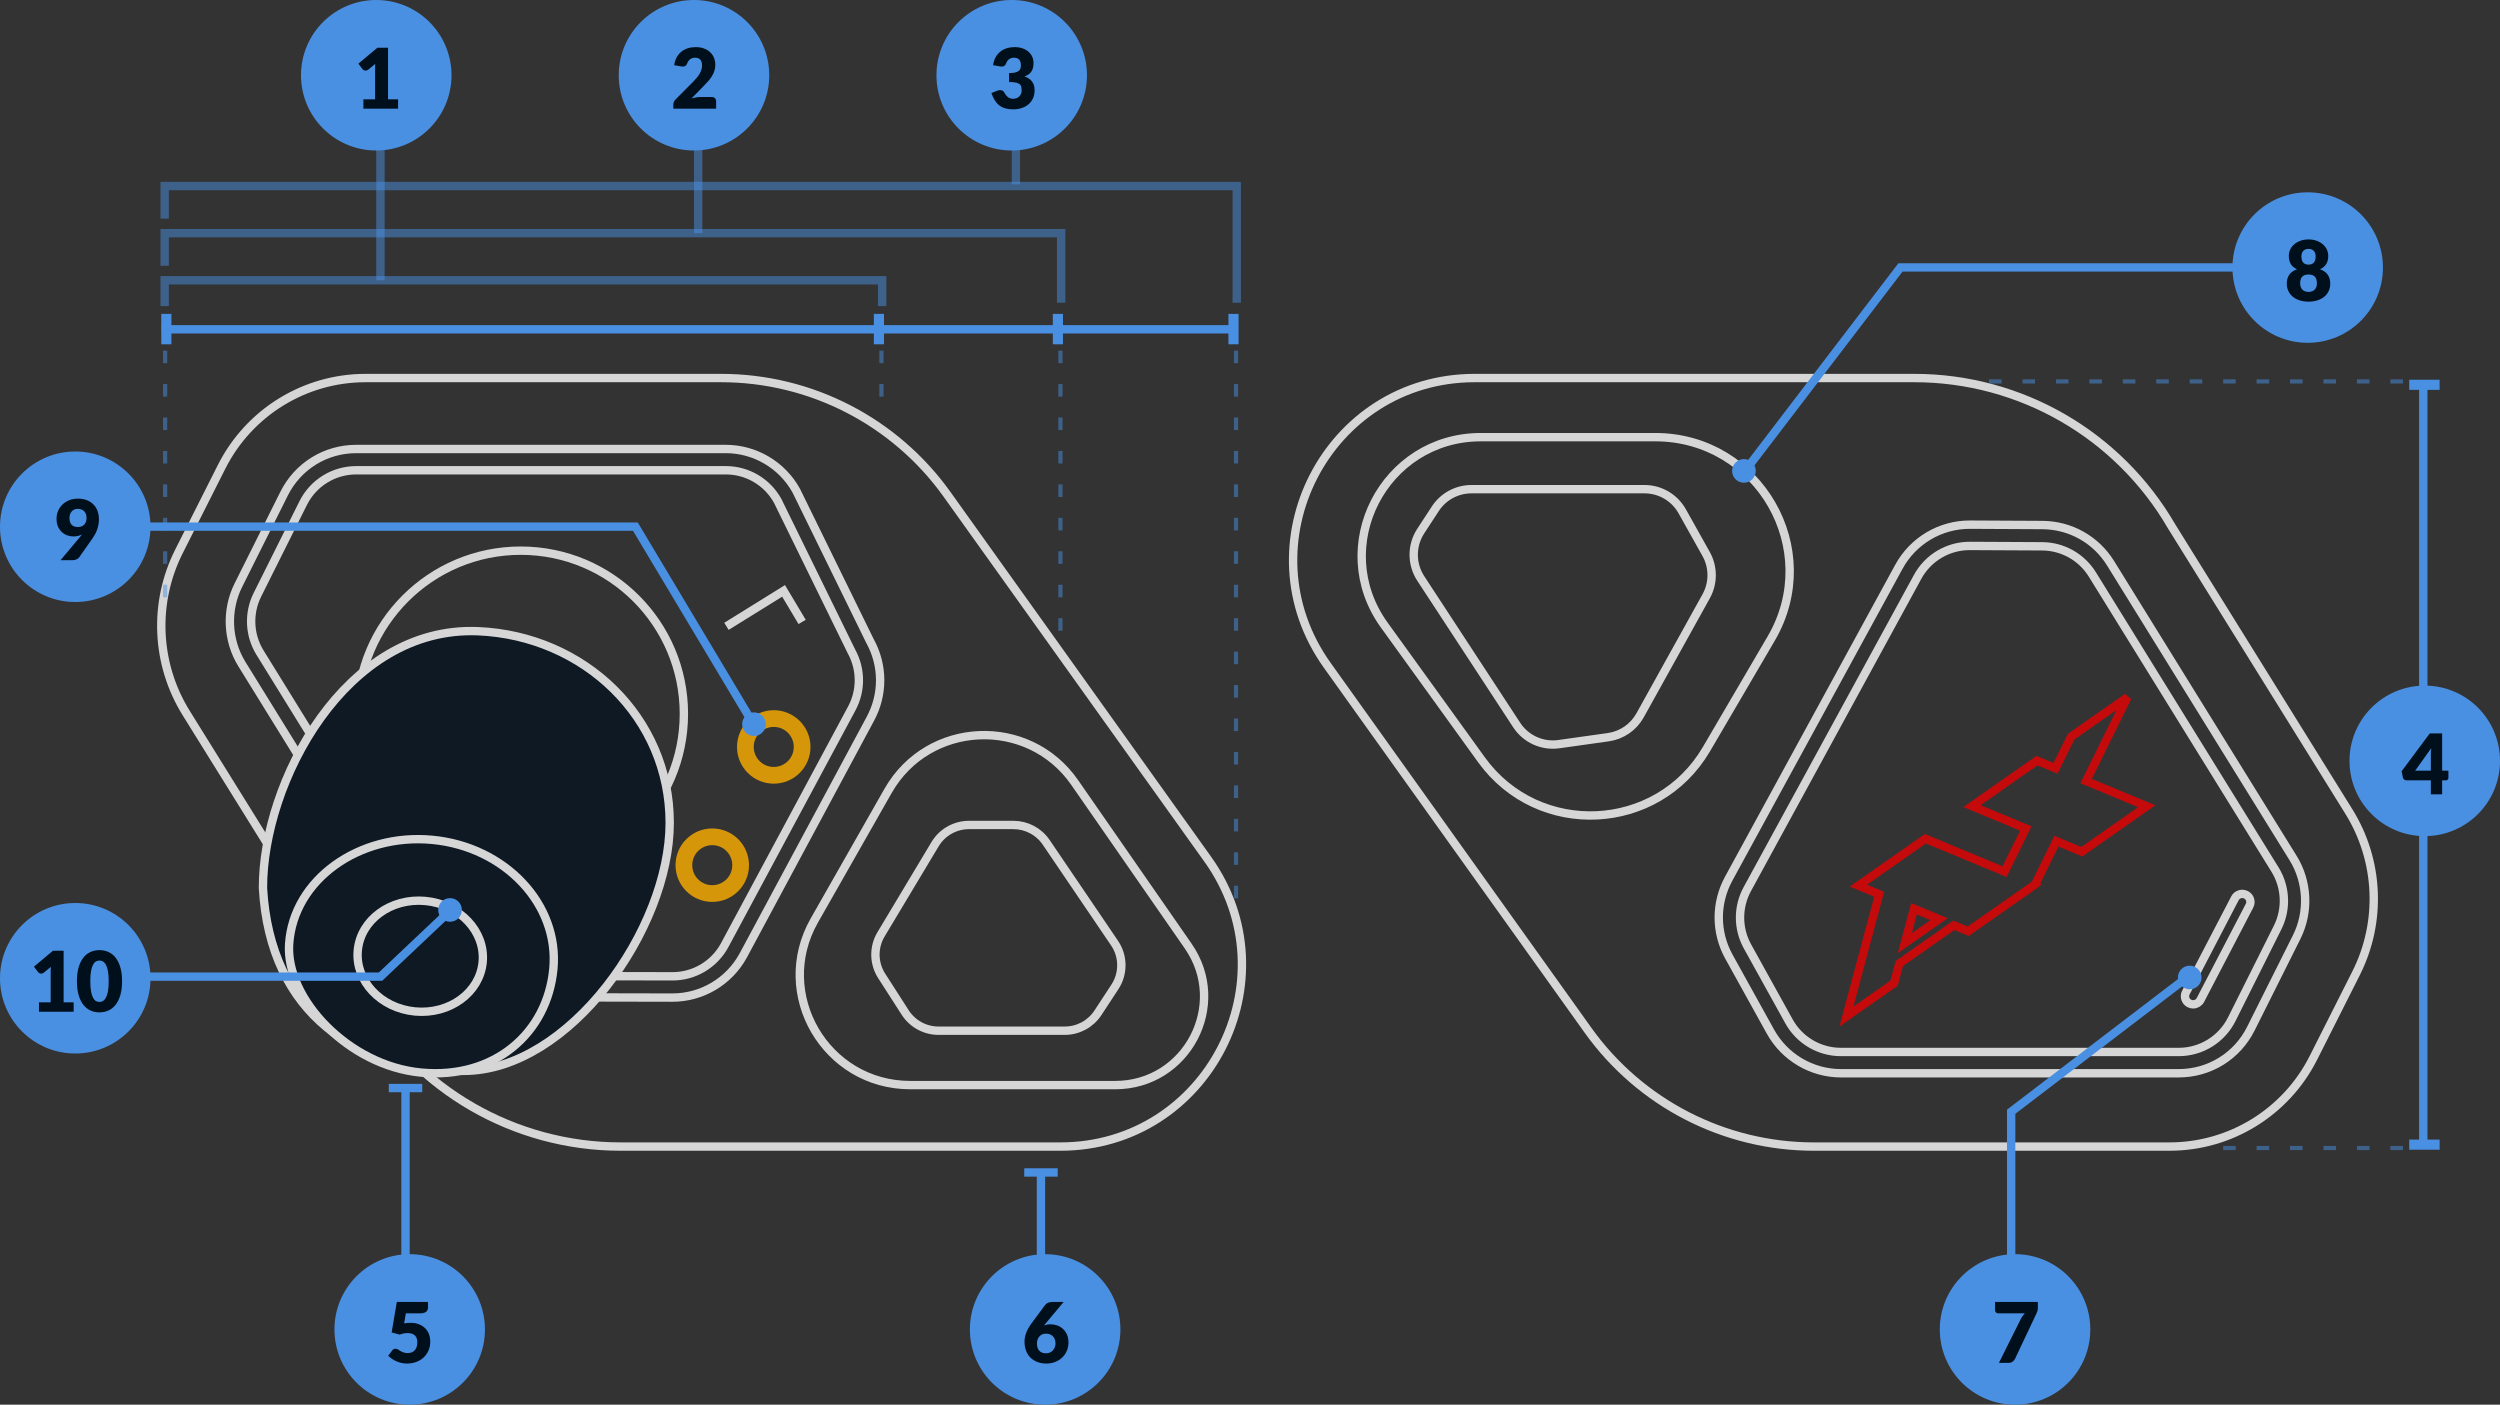 <?xml version="1.0" encoding="UTF-8"?>
<svg width="299px" height="168px" viewBox="0 0 299 168" version="1.1" xmlns="http://www.w3.org/2000/svg" xmlns:xlink="http://www.w3.org/1999/xlink">
    <rect x="0" y="0" width="299" height="168" fill="#333333" stroke="none"/>
    <!-- Generator: Sketch 46.1 (44463) - http://www.bohemiancoding.com/sketch -->
    <title>spec_mobile</title>
    <desc>Created with Sketch.</desc>
    <defs></defs>
    <g id="Page-1" stroke="none" stroke-width="1" fill="none" fill-rule="evenodd">
        <g id="Artboard" transform="translate(-11, -324)">
            <g id="spec_mobile" transform="translate(11, 324)">
                <g id="earbuds_outline" opacity="0.8" transform="translate(19.29, 45.214)">
                    <g id="right" transform="translate(135.365, 0)">
                        <path d="M104.817,91.916 L62.294,91.916 C51.571,91.916 41.508,86.734 35.267,77.999 L4.089,34.363 C-6.181,19.989 4.076,0 21.72,0 L74.302,0 C86.982,0 98.705,6.761 105.073,17.747 L126.27,51.848 C129.908,57.703 130.235,65.035 127.13,71.191 L122.026,81.31 C118.746,87.815 112.091,91.916 104.817,91.916 Z" id="Stroke-1" stroke="#FFFFFF"></path>
                        <path d="M65.541,83.149 C62.03,83.149 58.791,81.24 57.089,78.165 L52.127,69.211 C50.511,66.293 50.5,62.802 52.099,59.871 L72.451,22.573 C74.147,19.465 77.396,17.535 80.932,17.535 L89.611,17.58 C92.96,17.599 96.012,19.312 97.775,22.16 L119.603,57.415 C121.361,60.249 121.524,63.866 120.032,66.851 L114.555,77.802 C112.907,81.099 109.595,83.149 105.913,83.149 L65.541,83.149 Z" id="Stroke-3" stroke="#FFFFFF"></path>
                        <path d="M117.435,58.783 L95.587,23.488 C94.299,21.409 92.035,20.138 89.593,20.125 L80.957,20.08 C78.35,20.066 75.944,21.486 74.693,23.78 L54.322,61.121 C53.155,63.26 53.163,65.848 54.344,67.98 L59.31,76.943 C60.56,79.202 62.936,80.603 65.515,80.603 L105.922,80.603 C108.609,80.603 111.065,79.085 112.267,76.677 L117.749,65.714 C118.853,63.505 118.735,60.882 117.435,58.783 Z" id="Stroke-5" stroke="#FFFFFF"></path>
                        <path d="M15.271,23.974 L26.739,41.496 C27.835,43.174 29.8,44.065 31.781,43.786 L37.699,42.953 C39.305,42.727 40.71,41.76 41.499,40.341 L49.407,26.094 C50.279,24.523 50.276,22.61 49.398,21.043 L46.54,15.94 C45.625,14.304 43.902,13.292 42.032,13.292 L21.332,13.292 C19.587,13.292 17.959,14.174 17.005,15.638 L15.267,18.299 C14.141,20.023 14.143,22.251 15.271,23.974 Z" id="Stroke-7" stroke="#FFFFFF"></path>
                        <path d="M10.908,29.553 L22.534,45.661 C29.323,55.069 43.575,54.391 49.437,44.381 L57.175,31.167 C63.429,20.489 55.706,7.07 43.307,7.07 L22.456,7.07 C10.859,7.07 4.132,20.166 10.908,29.553 Z" id="Stroke-9" stroke="#FFFFFF"></path>
                        <path d="M113.52,61.695 L113.52,61.695 C113.675,61.695 113.826,61.731 113.966,61.802 C114.2,61.921 114.371,62.122 114.451,62.368 C114.529,62.616 114.508,62.878 114.388,63.108 L108.516,74.381 C108.346,74.705 108.012,74.907 107.644,74.907 C107.488,74.907 107.338,74.869 107.197,74.799 C106.965,74.68 106.793,74.479 106.713,74.232 C106.635,73.985 106.656,73.723 106.776,73.493 L112.648,62.219 C112.818,61.895 113.152,61.695 113.52,61.695" id="Fill-11" stroke="#FFFFFF"></path>
                        <path d="M73.158,67.591 L74.26,63.472 L77.26,64.719 L73.158,67.591 Z M99.785,38.18 L93.052,42.895 L91.185,46.679 L88.965,45.757 L81.195,51.198 L87.635,53.874 L85.089,59.034 L75.62,55.1 L74.633,55.792 L71.006,58.331 L67.61,60.709 L70.094,61.74 L66.179,76.361 L71.879,72.371 L72.508,70.016 L79.027,65.452 L80.742,66.165 L82.009,65.278 L88.744,60.563 L88.751,60.557 L88.748,60.554 L91.293,55.392 L94.327,56.653 L102.097,51.212 L94.842,48.199 L99.785,38.18 Z" id="Stroke-13" stroke="#E90000"></path>
                    </g>
                    <g id="left">
                        <path d="M24.432,0 L66.954,0 C77.677,0 87.74,5.182 93.981,13.917 L125.159,57.553 C135.429,71.927 125.172,91.916 107.528,91.916 L54.946,91.916 C42.266,91.916 30.543,85.155 24.175,74.169 L2.979,40.068 C-0.661,34.213 -0.986,26.881 2.118,20.725 L7.221,10.605 C10.503,4.101 17.157,0 24.432,0 Z" id="Stroke-15" stroke="#FFFFFF"></path>
                        <path d="M67.502,8.485 C71.009,8.485 74.243,10.393 75.944,13.469 L84.758,31.448 C86.372,34.367 86.384,37.857 84.787,40.789 L69.602,69.06 C67.908,72.168 64.662,74.098 61.131,74.098 L39.601,74.053 C36.256,74.034 33.208,72.321 31.446,69.473 L9.643,34.218 C7.888,31.384 7.724,27.767 9.215,24.782 L14.686,13.831 C16.332,10.534 19.64,8.485 23.318,8.485 L67.502,8.485 Z" id="Stroke-17" stroke="#FFFFFF"></path>
                        <path d="M11.812,32.85 L33.632,68.145 C34.916,70.224 37.177,71.495 39.616,71.508 L61.111,71.553 C63.715,71.567 66.117,70.147 67.367,67.853 L82.563,39.549 C83.728,37.41 83.72,34.822 82.542,32.69 L73.721,14.69 C72.472,12.431 70.099,11.03 67.524,11.03 L23.309,11.03 C20.626,11.03 18.173,12.548 16.972,14.956 L11.497,25.919 C10.395,28.128 10.514,30.751 11.812,32.85 Z" id="Stroke-19" stroke="#FFFFFF"></path>
                        <path d="M114.011,67.584 L105.833,55.528 C104.952,54.229 103.484,53.453 101.915,53.453 L96.605,53.453 C94.942,53.453 93.4,54.326 92.545,55.75 L86.083,66.529 C85.16,68.068 85.19,69.995 86.159,71.504 L88.972,75.884 C89.843,77.237 91.343,78.058 92.956,78.058 L108.059,78.058 C109.657,78.058 111.145,77.254 112.02,75.92 L114.052,72.819 C115.097,71.224 115.08,69.16 114.011,67.584 Z" id="Stroke-21" stroke="#FFFFFF"></path>
                        <path d="M122.816,67.934 L109.245,48.378 C103.709,40.399 91.725,40.934 86.923,49.374 L78.103,64.877 C73.105,73.661 79.458,84.563 89.578,84.563 L114.094,84.563 C122.655,84.563 127.691,74.96 122.816,67.934 Z" id="Stroke-23" stroke="#FFFFFF"></path>
                        <path d="M62.503,40.16 C62.503,50.938 53.765,59.675 42.989,59.675 C32.211,59.675 23.474,50.938 23.474,40.16 C23.474,29.382 32.211,20.646 42.989,20.646 C53.765,20.646 62.503,29.382 62.503,40.16 Z" id="Stroke-25" stroke="#FFFFFF"></path>
                        <path d="M60.806,53.203 C60.806,65.862 48.804,82.866 36.154,82.866 C23.503,82.866 13.019,76.144 12.161,60.999 C12.13,48.351 22.016,29.597 37.901,30.28 C50.539,30.821 60.806,40.542 60.806,53.203" id="Fill-27" fill="#051321"></path>
                        <path d="M60.806,53.203 C60.806,65.862 48.804,82.866 36.154,82.866 C23.503,82.866 13.019,76.144 12.161,60.999 C12.13,48.351 22.016,29.597 37.901,30.28 C50.539,30.821 60.806,40.542 60.806,53.203 Z" id="Stroke-29" stroke="#FFFFFF"></path>
                        <path d="M46.893,70.659 C46.173,78.362 39.818,83.887 31.092,83.068 C22.365,82.25 14.858,74.216 15.29,67.697 C15.802,59.977 23.668,54.412 32.395,55.229 C41.122,56.048 47.614,62.955 46.893,70.659" id="Fill-31" fill="#051321"></path>
                        <path d="M46.893,70.659 C46.173,78.362 39.818,83.887 31.092,83.068 C22.365,82.25 14.858,74.216 15.29,67.697 C15.802,59.977 23.668,54.412 32.395,55.229 C41.122,56.048 47.614,62.955 46.893,70.659 Z" id="Stroke-33" stroke="#FFFFFF"></path>
                        <path d="M38.438,69.851 C38.098,73.501 34.477,76.144 30.353,75.758 C26.228,75.37 23.16,72.096 23.5,68.448 C23.84,64.798 27.46,62.153 31.585,62.541 C35.71,62.929 38.778,66.201 38.438,69.851 Z" id="Stroke-35" stroke="#FFFFFF"></path>
                        <path d="M76.644,44.119 C76.644,45.994 75.125,47.513 73.25,47.513 C71.375,47.513 69.856,45.994 69.856,44.119 C69.856,42.246 71.375,40.726 73.25,40.726 C75.125,40.726 76.644,42.246 76.644,44.119 Z" id="Stroke-37" stroke="#FFAF00" stroke-width="2"></path>
                        <path d="M69.29,58.261 C69.29,60.135 67.771,61.654 65.897,61.654 C64.023,61.654 62.503,60.135 62.503,58.261 C62.503,56.386 64.023,54.867 65.897,54.867 C67.771,54.867 69.29,56.386 69.29,58.261 Z" id="Stroke-39" stroke="#FFAF00" stroke-width="2"></path>
                        <polyline id="Stroke-41" stroke="#FFFFFF" points="76.644 29.168 74.425 25.454 67.594 29.696"></polyline>
                    </g>
                </g>
                <g id="Group-37" transform="translate(14, 31.886)">
                    <circle id="Oval-4" fill="#4A90E2" cx="39.823" cy="76.943" r="1.414"></circle>
                    <polyline id="Path-3" stroke="#4A90E2" points="40.051 76.842 31.504 84.92 0 84.92"></polyline>
                    <circle id="Oval-4" fill="#4A90E2" cx="76.174" cy="54.728" r="1.414"></circle>
                    <polyline id="Path-3" stroke="#4A90E2" points="76.103 54.694 61.993 31.1 0 31.1"></polyline>
                    <circle id="Oval-4" fill="#4A90E2" cx="247.89" cy="85.021" r="1.414"></circle>
                    <polyline id="Path-3" stroke="#4A90E2" points="226.535 121.36 226.535 101.076 247.688 84.92"></polyline>
                    <circle id="Oval-4" fill="#4A90E2" cx="194.575" cy="24.436" r="1.414"></circle>
                    <polyline id="Path-3" stroke="#4A90E2" points="255.622 0.101 213.293 0.101 194.777 24.335"></polyline>
                    <path d="M110.5,121.36 L110.5,108.312" id="Path-4" stroke="#4A90E2"></path>
                    <rect id="Rectangle-14" fill="#4A90E2" x="108.5" y="107.841" width="4" height="1"></rect>
                    <path d="M34.5,121.36 L34.5,98.215" id="Path-4" stroke="#4A90E2"></path>
                    <rect id="Rectangle-14" fill="#4A90E2" x="32.5" y="97.744" width="4" height="1"></rect>
                    <path d="M5.346,7.5 L133.752,7.5" id="Path-5" stroke="#4A90E2"></path>
                    <rect id="Rectangle-15" fill="#4A90E2" x="5.29" y="5.655" width="1.212" height="3.635"></rect>
                    <rect id="Rectangle-15" fill="#4A90E2" x="132.922" y="5.655" width="1.212" height="3.635"></rect>
                    <rect id="Rectangle-15" fill="#4A90E2" x="90.513" y="5.655" width="1.212" height="3.635"></rect>
                    <rect id="Rectangle-15" fill="#4A90E2" x="111.919" y="5.655" width="1.212" height="3.635"></rect>
                    <path d="M230,59.5 L321.65,59.5" id="Path-5" stroke="#4A90E2" transform="translate(275.825, 59.5) rotate(90) translate(-275.825, -59.5) "></path>
                    <rect id="Rectangle-15" fill="#4A90E2" transform="translate(275.961, 14.136) rotate(90) translate(-275.961, -14.136) " x="275.355" y="12.319" width="1.212" height="3.635"></rect>
                    <rect id="Rectangle-15" fill="#4A90E2" transform="translate(275.961, 105.014) rotate(90) translate(-275.961, -105.014) " x="275.355" y="103.196" width="1.212" height="3.635"></rect>
                </g>
                <path d="M287.14,45.618 L237.05,45.618" id="Line-6" stroke="#4A90E2" stroke-width="0.5" opacity="0.5" stroke-linecap="square" stroke-dasharray="1,3"></path>
                <path d="M287.14,137.304 L264.111,137.304" id="Line-6" stroke="#4A90E2" stroke-width="0.5" opacity="0.5" stroke-linecap="square" stroke-dasharray="1,3"></path>
                <polyline id="Path-6" stroke="#4A90E2" opacity="0.5" points="19.694 36.611 19.694 33.521 105.505 33.521 105.505 36.611"></polyline>
                <polyline id="Path-6" stroke="#4A90E2" opacity="0.5" points="19.694 31.784 19.694 27.886 126.912 27.886 126.912 36.207"></polyline>
                <polyline id="Path-6" stroke="#4A90E2" opacity="0.5" points="19.694 26.149 19.694 22.251 147.914 22.251 147.914 36.207"></polyline>
                <path d="M19.75,42.185 L19.75,72.345" id="Line-5" stroke="#4A90E2" stroke-width="0.5" opacity="0.5" stroke-linecap="square" stroke-dasharray="1,3"></path>
                <path d="M105.421,42.185 L105.421,50.131" id="Line-5" stroke="#4A90E2" stroke-width="0.5" opacity="0.5" stroke-linecap="square" stroke-dasharray="1,3"></path>
                <path d="M126.828,42.185 L126.828,76.384" id="Line-5" stroke="#4A90E2" stroke-width="0.5" opacity="0.5" stroke-linecap="square" stroke-dasharray="1,3"></path>
                <path d="M147.831,42.185 L147.831,107.889" id="Line-5" stroke="#4A90E2" stroke-width="0.5" opacity="0.5" stroke-linecap="square" stroke-dasharray="1,3"></path>
                <path d="M121.5,22.049 L121.5,15.202" id="Line-4" stroke="#4A90E2" opacity="0.5"></path>
                <path d="M83.5,27.886 L83.5,15.202" id="Line-4" stroke="#4A90E2" opacity="0.5"></path>
                <path d="M45.5,33.521 L45.5,15.202" id="Line-4" stroke="#4A90E2" opacity="0.5"></path>
                <g id="Group" transform="translate(116, 150)">
                    <circle id="Oval-3" fill="#4A90E2" cx="9" cy="9" r="9"></circle>
                    <path d="M9.64,8.385 C9.903,8.385 10.163,8.428 10.42,8.515 C10.677,8.602 10.907,8.735 11.11,8.915 C11.313,9.095 11.477,9.322 11.602,9.598 C11.728,9.873 11.79,10.197 11.79,10.57 C11.79,10.91 11.727,11.232 11.6,11.537 C11.473,11.843 11.294,12.109 11.062,12.338 C10.831,12.566 10.552,12.747 10.225,12.88 C9.898,13.013 9.537,13.08 9.14,13.08 C8.733,13.08 8.368,13.016 8.045,12.887 C7.722,12.759 7.448,12.58 7.223,12.35 C6.997,12.12 6.826,11.845 6.707,11.525 C6.589,11.205 6.53,10.853 6.53,10.47 C6.53,10.107 6.6,9.745 6.74,9.385 C6.88,9.025 7.087,8.658 7.36,8.285 L9,6.07 C9.073,5.97 9.183,5.886 9.33,5.817 C9.477,5.749 9.643,5.715 9.83,5.715 L11.21,5.715 L9.05,8.295 C9.017,8.332 8.984,8.369 8.953,8.408 C8.921,8.446 8.89,8.483 8.86,8.52 C8.977,8.477 9.099,8.443 9.227,8.42 C9.356,8.397 9.493,8.385 9.64,8.385 Z M8.02,10.68 C8.02,10.86 8.042,11.022 8.085,11.165 C8.128,11.308 8.195,11.432 8.285,11.535 C8.375,11.638 8.488,11.717 8.625,11.773 C8.762,11.828 8.923,11.855 9.11,11.855 C9.27,11.855 9.419,11.825 9.557,11.765 C9.696,11.705 9.815,11.623 9.915,11.518 C10.015,11.412 10.094,11.289 10.152,11.148 C10.211,11.006 10.24,10.852 10.24,10.685 C10.24,10.498 10.213,10.332 10.158,10.185 C10.102,10.038 10.025,9.915 9.925,9.815 C9.825,9.715 9.704,9.638 9.562,9.585 C9.421,9.532 9.263,9.505 9.09,9.505 C8.933,9.505 8.79,9.532 8.66,9.588 C8.53,9.643 8.418,9.722 8.322,9.825 C8.227,9.928 8.153,10.052 8.1,10.195 C8.047,10.338 8.02,10.5 8.02,10.68 Z" id="6" fill="#000F1C"></path>
                </g>
                <g id="Group" transform="translate(40, 150)">
                    <circle id="Oval-3" fill="#4A90E2" cx="9" cy="9" r="9"></circle>
                    <path d="M11.19,6.355 C11.19,6.462 11.173,6.558 11.14,6.645 C11.107,6.732 11.054,6.807 10.982,6.872 C10.911,6.938 10.817,6.987 10.7,7.022 C10.583,7.058 10.443,7.075 10.28,7.075 L8.54,7.075 L8.335,8.28 C8.472,8.257 8.603,8.239 8.73,8.227 C8.857,8.216 8.98,8.21 9.1,8.21 C9.483,8.21 9.822,8.268 10.115,8.385 C10.408,8.502 10.655,8.661 10.855,8.863 C11.055,9.064 11.206,9.301 11.307,9.572 C11.409,9.844 11.46,10.135 11.46,10.445 C11.46,10.835 11.391,11.191 11.252,11.512 C11.114,11.834 10.922,12.112 10.675,12.345 C10.428,12.578 10.134,12.759 9.793,12.887 C9.451,13.016 9.077,13.08 8.67,13.08 C8.433,13.08 8.208,13.055 7.992,13.005 C7.777,12.955 7.576,12.888 7.388,12.803 C7.199,12.717 7.025,12.619 6.865,12.508 C6.705,12.396 6.56,12.277 6.43,12.15 L6.91,11.51 C6.96,11.443 7.018,11.393 7.085,11.357 C7.152,11.322 7.223,11.305 7.3,11.305 C7.4,11.305 7.494,11.332 7.582,11.387 C7.671,11.443 7.767,11.502 7.872,11.568 C7.978,11.633 8.1,11.692 8.24,11.745 C8.38,11.798 8.553,11.825 8.76,11.825 C8.967,11.825 9.143,11.791 9.29,11.723 C9.437,11.654 9.556,11.561 9.648,11.443 C9.739,11.324 9.806,11.186 9.848,11.027 C9.889,10.869 9.91,10.7 9.91,10.52 C9.91,10.167 9.81,9.898 9.61,9.713 C9.41,9.527 9.127,9.435 8.76,9.435 C8.433,9.435 8.113,9.497 7.8,9.62 L6.84,9.36 L7.46,5.715 L11.19,5.715 L11.19,6.355 Z" id="5" fill="#000F1C"></path>
                </g>
                <g id="Group" transform="translate(0, 108)">
                    <circle id="Oval-3" fill="#4A90E2" cx="9" cy="9" r="9"></circle>
                    <path d="M4.66,11.88 L6.06,11.88 L6.06,8.205 C6.06,8.025 6.065,7.837 6.075,7.64 L5.25,8.325 C5.197,8.368 5.143,8.399 5.09,8.418 C5.037,8.436 4.985,8.445 4.935,8.445 C4.848,8.445 4.771,8.426 4.702,8.387 C4.634,8.349 4.583,8.308 4.55,8.265 L4.06,7.615 L6.33,5.71 L7.61,5.71 L7.61,11.88 L8.81,11.88 L8.81,13 L4.66,13 L4.66,11.88 Z M14.6,9.355 C14.6,9.992 14.532,10.543 14.395,11.01 C14.258,11.477 14.069,11.863 13.828,12.17 C13.586,12.477 13.299,12.705 12.967,12.855 C12.636,13.005 12.277,13.08 11.89,13.08 C11.503,13.08 11.146,13.005 10.818,12.855 C10.489,12.705 10.205,12.477 9.965,12.17 C9.725,11.863 9.538,11.477 9.402,11.01 C9.267,10.543 9.2,9.992 9.2,9.355 C9.2,8.718 9.267,8.167 9.402,7.7 C9.538,7.233 9.725,6.847 9.965,6.54 C10.205,6.233 10.489,6.006 10.818,5.857 C11.146,5.709 11.503,5.635 11.89,5.635 C12.277,5.635 12.636,5.709 12.967,5.857 C13.299,6.006 13.586,6.233 13.828,6.54 C14.069,6.847 14.258,7.233 14.395,7.7 C14.532,8.167 14.6,8.718 14.6,9.355 Z M13,9.355 C13,8.852 12.968,8.439 12.905,8.117 C12.842,7.796 12.758,7.543 12.652,7.36 C12.547,7.177 12.428,7.051 12.295,6.982 C12.162,6.914 12.027,6.88 11.89,6.88 C11.753,6.88 11.619,6.914 11.488,6.982 C11.356,7.051 11.239,7.177 11.137,7.36 C11.036,7.543 10.954,7.796 10.893,8.117 C10.831,8.439 10.8,8.852 10.8,9.355 C10.8,9.862 10.831,10.275 10.893,10.595 C10.954,10.915 11.036,11.167 11.137,11.352 C11.239,11.538 11.356,11.664 11.488,11.732 C11.619,11.801 11.753,11.835 11.89,11.835 C12.027,11.835 12.162,11.801 12.295,11.732 C12.428,11.664 12.547,11.538 12.652,11.352 C12.758,11.167 12.842,10.915 12.905,10.595 C12.968,10.275 13,9.862 13,9.355 Z" id="10" fill="#000F1C"></path>
                </g>
                <g id="Group" transform="translate(0, 54)">
                    <circle id="Oval-3" fill="#4A90E2" cx="9" cy="9" r="9"></circle>
                    <path d="M8.76,10.16 C8.523,10.16 8.287,10.118 8.05,10.033 C7.813,9.947 7.599,9.818 7.407,9.645 C7.216,9.472 7.06,9.253 6.94,8.99 C6.82,8.727 6.76,8.415 6.76,8.055 C6.76,7.725 6.821,7.413 6.942,7.12 C7.064,6.827 7.237,6.57 7.463,6.35 C7.688,6.13 7.957,5.956 8.27,5.827 C8.583,5.699 8.933,5.635 9.32,5.635 C9.713,5.635 10.065,5.695 10.375,5.815 C10.685,5.935 10.947,6.103 11.162,6.32 C11.378,6.537 11.542,6.794 11.658,7.093 C11.773,7.391 11.83,7.72 11.83,8.08 C11.83,8.32 11.811,8.545 11.773,8.755 C11.734,8.965 11.681,9.166 11.613,9.357 C11.544,9.549 11.462,9.732 11.365,9.908 C11.268,10.083 11.16,10.255 11.04,10.425 L9.47,12.655 C9.403,12.752 9.298,12.833 9.155,12.9 C9.012,12.967 8.85,13 8.67,13 L7.24,13 L9.55,10.24 C9.597,10.183 9.641,10.129 9.682,10.078 C9.724,10.026 9.765,9.973 9.805,9.92 C9.655,10 9.492,10.06 9.315,10.1 C9.138,10.14 8.953,10.16 8.76,10.16 Z M10.35,7.94 C10.35,7.763 10.324,7.608 10.273,7.473 C10.221,7.337 10.149,7.225 10.057,7.135 C9.966,7.045 9.855,6.977 9.725,6.93 C9.595,6.883 9.453,6.86 9.3,6.86 C9.143,6.86 9.004,6.887 8.883,6.942 C8.761,6.998 8.658,7.073 8.572,7.17 C8.487,7.267 8.423,7.381 8.377,7.513 C8.332,7.644 8.31,7.787 8.31,7.94 C8.31,8.667 8.647,9.03 9.32,9.03 C9.65,9.03 9.904,8.931 10.082,8.732 C10.261,8.534 10.35,8.27 10.35,7.94 Z" id="9" fill="#000F1C"></path>
                </g>
                <g id="Group" transform="translate(36, 0)">
                    <circle id="Oval-3" fill="#4A90E2" cx="9" cy="9" r="9"></circle>
                    <path d="M7.46,11.88 L8.86,11.88 L8.86,8.205 C8.86,8.025 8.865,7.837 8.875,7.64 L8.05,8.325 C7.997,8.368 7.943,8.399 7.89,8.418 C7.837,8.436 7.785,8.445 7.735,8.445 C7.648,8.445 7.571,8.426 7.503,8.387 C7.434,8.349 7.383,8.308 7.35,8.265 L6.86,7.615 L9.13,5.71 L10.41,5.71 L10.41,11.88 L11.61,11.88 L11.61,13 L7.46,13 L7.46,11.88 Z" id="1" fill="#000F1C"></path>
                </g>
                <g id="Group" transform="translate(74, 0)">
                    <circle id="Oval-3" fill="#4A90E2" cx="9" cy="9" r="9"></circle>
                    <path d="M9.21,5.635 C9.57,5.635 9.894,5.687 10.182,5.793 C10.471,5.898 10.717,6.043 10.92,6.23 C11.123,6.417 11.279,6.639 11.387,6.897 C11.496,7.156 11.55,7.44 11.55,7.75 C11.55,8.017 11.513,8.263 11.438,8.49 C11.362,8.717 11.26,8.932 11.13,9.137 C11,9.343 10.849,9.541 10.678,9.732 C10.506,9.924 10.323,10.118 10.13,10.315 L8.705,11.775 C8.888,11.722 9.069,11.679 9.248,11.648 C9.426,11.616 9.593,11.6 9.75,11.6 L11.11,11.6 C11.277,11.6 11.408,11.646 11.505,11.738 C11.602,11.829 11.65,11.95 11.65,12.1 L11.65,13 L6.53,13 L6.53,12.5 C6.53,12.403 6.55,12.3 6.59,12.19 C6.63,12.08 6.7,11.98 6.8,11.89 L8.9,9.775 C9.08,9.595 9.237,9.423 9.37,9.26 C9.503,9.097 9.613,8.936 9.7,8.777 C9.787,8.619 9.852,8.461 9.895,8.303 C9.938,8.144 9.96,7.977 9.96,7.8 C9.96,7.51 9.891,7.288 9.752,7.133 C9.614,6.977 9.403,6.9 9.12,6.9 C9.003,6.9 8.897,6.917 8.8,6.95 C8.703,6.983 8.617,7.028 8.54,7.085 C8.463,7.142 8.398,7.208 8.342,7.285 C8.287,7.362 8.243,7.445 8.21,7.535 C8.157,7.685 8.089,7.793 8.008,7.86 C7.926,7.927 7.815,7.96 7.675,7.96 C7.642,7.96 7.606,7.958 7.567,7.955 C7.529,7.952 7.49,7.947 7.45,7.94 L6.63,7.795 C6.683,7.432 6.786,7.115 6.938,6.845 C7.089,6.575 7.277,6.35 7.503,6.17 C7.728,5.99 7.985,5.856 8.275,5.768 C8.565,5.679 8.877,5.635 9.21,5.635 Z" id="2" fill="#000F1C"></path>
                </g>
                <g id="Group" transform="translate(112, 0)">
                    <circle id="Oval-3" fill="#4A90E2" cx="9" cy="9" r="9"></circle>
                    <path d="M9.35,5.635 C9.71,5.635 10.03,5.686 10.31,5.787 C10.59,5.889 10.827,6.027 11.02,6.2 C11.213,6.373 11.36,6.574 11.46,6.803 C11.56,7.031 11.61,7.272 11.61,7.525 C11.61,7.755 11.587,7.957 11.54,8.133 C11.493,8.308 11.424,8.459 11.332,8.588 C11.241,8.716 11.128,8.825 10.992,8.915 C10.857,9.005 10.703,9.08 10.53,9.14 C11.337,9.42 11.74,9.968 11.74,10.785 C11.74,11.172 11.67,11.508 11.53,11.795 C11.39,12.082 11.203,12.32 10.967,12.51 C10.732,12.7 10.46,12.842 10.15,12.938 C9.84,13.033 9.517,13.08 9.18,13.08 C8.833,13.08 8.525,13.043 8.255,12.967 C7.985,12.892 7.745,12.776 7.535,12.617 C7.325,12.459 7.141,12.257 6.982,12.01 C6.824,11.763 6.687,11.47 6.57,11.13 L7.26,10.85 C7.32,10.823 7.379,10.805 7.438,10.795 C7.496,10.785 7.553,10.78 7.61,10.78 C7.717,10.78 7.812,10.801 7.897,10.842 C7.983,10.884 8.047,10.945 8.09,11.025 C8.24,11.302 8.399,11.502 8.568,11.627 C8.736,11.753 8.933,11.815 9.16,11.815 C9.333,11.815 9.484,11.786 9.613,11.727 C9.741,11.669 9.847,11.594 9.932,11.502 C10.018,11.411 10.082,11.307 10.125,11.19 C10.168,11.073 10.19,10.955 10.19,10.835 C10.19,10.678 10.179,10.538 10.158,10.412 C10.136,10.287 10.075,10.18 9.975,10.09 C9.875,10 9.724,9.931 9.523,9.883 C9.321,9.834 9.04,9.81 8.68,9.81 L8.68,8.74 C8.983,8.74 9.228,8.717 9.415,8.67 C9.602,8.623 9.746,8.559 9.848,8.477 C9.949,8.396 10.017,8.297 10.05,8.18 C10.083,8.063 10.1,7.935 10.1,7.795 C10.1,7.508 10.031,7.288 9.893,7.133 C9.754,6.977 9.543,6.9 9.26,6.9 C9.143,6.9 9.037,6.917 8.94,6.95 C8.843,6.983 8.757,7.028 8.68,7.085 C8.603,7.142 8.538,7.208 8.482,7.285 C8.427,7.362 8.383,7.445 8.35,7.535 C8.297,7.685 8.229,7.793 8.148,7.86 C8.066,7.927 7.955,7.96 7.815,7.96 C7.782,7.96 7.746,7.958 7.707,7.955 C7.669,7.952 7.63,7.947 7.59,7.94 L6.77,7.795 C6.823,7.432 6.926,7.115 7.077,6.845 C7.229,6.575 7.417,6.35 7.643,6.17 C7.868,5.99 8.125,5.856 8.415,5.768 C8.705,5.679 9.017,5.635 9.35,5.635 Z" id="3" fill="#000F1C"></path>
                </g>
                <g id="Group" transform="translate(267, 23)">
                    <circle id="Oval-3" fill="#4A90E2" cx="9" cy="9" r="9"></circle>
                    <path d="M9.1,13.08 C8.713,13.08 8.36,13.028 8.04,12.925 C7.72,12.822 7.446,12.676 7.218,12.488 C6.989,12.299 6.813,12.072 6.688,11.805 C6.562,11.538 6.5,11.242 6.5,10.915 C6.5,10.718 6.522,10.533 6.567,10.357 C6.613,10.182 6.684,10.023 6.782,9.877 C6.881,9.732 7.007,9.603 7.162,9.49 C7.318,9.377 7.505,9.282 7.725,9.205 C7.392,9.055 7.144,8.847 6.982,8.58 C6.821,8.313 6.74,7.993 6.74,7.62 C6.74,7.337 6.798,7.074 6.915,6.832 C7.032,6.591 7.195,6.382 7.405,6.205 C7.615,6.028 7.864,5.889 8.152,5.787 C8.441,5.686 8.757,5.635 9.1,5.635 C9.443,5.635 9.759,5.686 10.047,5.787 C10.336,5.889 10.585,6.028 10.795,6.205 C11.005,6.382 11.168,6.591 11.285,6.832 C11.402,7.074 11.46,7.337 11.46,7.62 C11.46,7.993 11.378,8.313 11.215,8.58 C11.052,8.847 10.805,9.055 10.475,9.205 C10.692,9.282 10.877,9.377 11.033,9.49 C11.188,9.603 11.314,9.732 11.412,9.877 C11.511,10.023 11.583,10.182 11.63,10.357 C11.677,10.533 11.7,10.718 11.7,10.915 C11.7,11.242 11.638,11.538 11.512,11.805 C11.387,12.072 11.211,12.299 10.982,12.488 C10.754,12.676 10.48,12.822 10.16,12.925 C9.84,13.028 9.487,13.08 9.1,13.08 Z M9.1,11.91 C9.273,11.91 9.423,11.883 9.55,11.83 C9.677,11.777 9.781,11.704 9.863,11.613 C9.944,11.521 10.004,11.413 10.043,11.287 C10.081,11.162 10.1,11.028 10.1,10.885 C10.1,10.728 10.083,10.585 10.05,10.455 C10.017,10.325 9.962,10.214 9.885,10.123 C9.808,10.031 9.706,9.959 9.578,9.908 C9.449,9.856 9.29,9.83 9.1,9.83 C8.91,9.83 8.751,9.856 8.623,9.908 C8.494,9.959 8.392,10.031 8.315,10.123 C8.238,10.214 8.183,10.325 8.15,10.455 C8.117,10.585 8.1,10.728 8.1,10.885 C8.1,11.028 8.119,11.162 8.158,11.287 C8.196,11.413 8.256,11.521 8.338,11.613 C8.419,11.704 8.522,11.777 8.648,11.83 C8.773,11.883 8.923,11.91 9.1,11.91 Z M9.1,8.65 C9.273,8.65 9.415,8.622 9.525,8.565 C9.635,8.508 9.722,8.433 9.785,8.34 C9.848,8.247 9.892,8.14 9.915,8.02 C9.938,7.9 9.95,7.777 9.95,7.65 C9.95,7.537 9.935,7.427 9.905,7.32 C9.875,7.213 9.826,7.119 9.758,7.037 C9.689,6.956 9.601,6.89 9.492,6.84 C9.384,6.79 9.253,6.765 9.1,6.765 C8.943,6.765 8.812,6.79 8.705,6.84 C8.598,6.89 8.511,6.956 8.443,7.037 C8.374,7.119 8.325,7.213 8.295,7.32 C8.265,7.427 8.25,7.537 8.25,7.65 C8.25,7.777 8.262,7.9 8.285,8.02 C8.308,8.14 8.352,8.247 8.415,8.34 C8.478,8.433 8.565,8.508 8.675,8.565 C8.785,8.622 8.927,8.65 9.1,8.65 Z" id="8" fill="#000F1C"></path>
                </g>
                <g id="Group" transform="translate(281, 82)">
                    <circle id="Oval-3" fill="#4A90E2" cx="9" cy="9" r="9"></circle>
                    <path d="M11.08,10.17 L11.83,10.17 L11.83,11.04 C11.83,11.117 11.804,11.183 11.752,11.24 C11.701,11.297 11.627,11.325 11.53,11.325 L11.08,11.325 L11.08,13 L9.73,13 L9.73,11.325 L6.8,11.325 C6.703,11.325 6.616,11.295 6.537,11.235 C6.459,11.175 6.41,11.1 6.39,11.01 L6.23,10.245 L9.6,5.715 L11.08,5.715 L11.08,10.17 Z M9.73,8.27 C9.73,8.153 9.734,8.028 9.742,7.893 C9.751,7.757 9.763,7.618 9.78,7.475 L7.855,10.17 L9.73,10.17 L9.73,8.27 Z" id="4" fill="#000F1C"></path>
                </g>
                <g id="Group" transform="translate(232, 150)">
                    <circle id="Oval-3" fill="#4A90E2" cx="9" cy="9" r="9"></circle>
                    <path d="M11.73,5.715 L11.73,6.365 C11.73,6.548 11.71,6.697 11.67,6.81 C11.63,6.923 11.592,7.02 11.555,7.1 L9.01,12.49 C8.943,12.633 8.845,12.754 8.715,12.852 C8.585,12.951 8.413,13 8.2,13 L7.07,13 L9.67,7.785 C9.74,7.642 9.816,7.513 9.898,7.4 C9.979,7.287 10.068,7.178 10.165,7.075 L6.96,7.075 C6.913,7.075 6.869,7.066 6.827,7.048 C6.786,7.029 6.749,7.004 6.718,6.973 C6.686,6.941 6.66,6.904 6.64,6.862 C6.62,6.821 6.61,6.778 6.61,6.735 L6.61,5.715 L11.73,5.715 Z" id="7" fill="#000F1C"></path>
                </g>
            </g>
        </g>
    </g>
</svg>